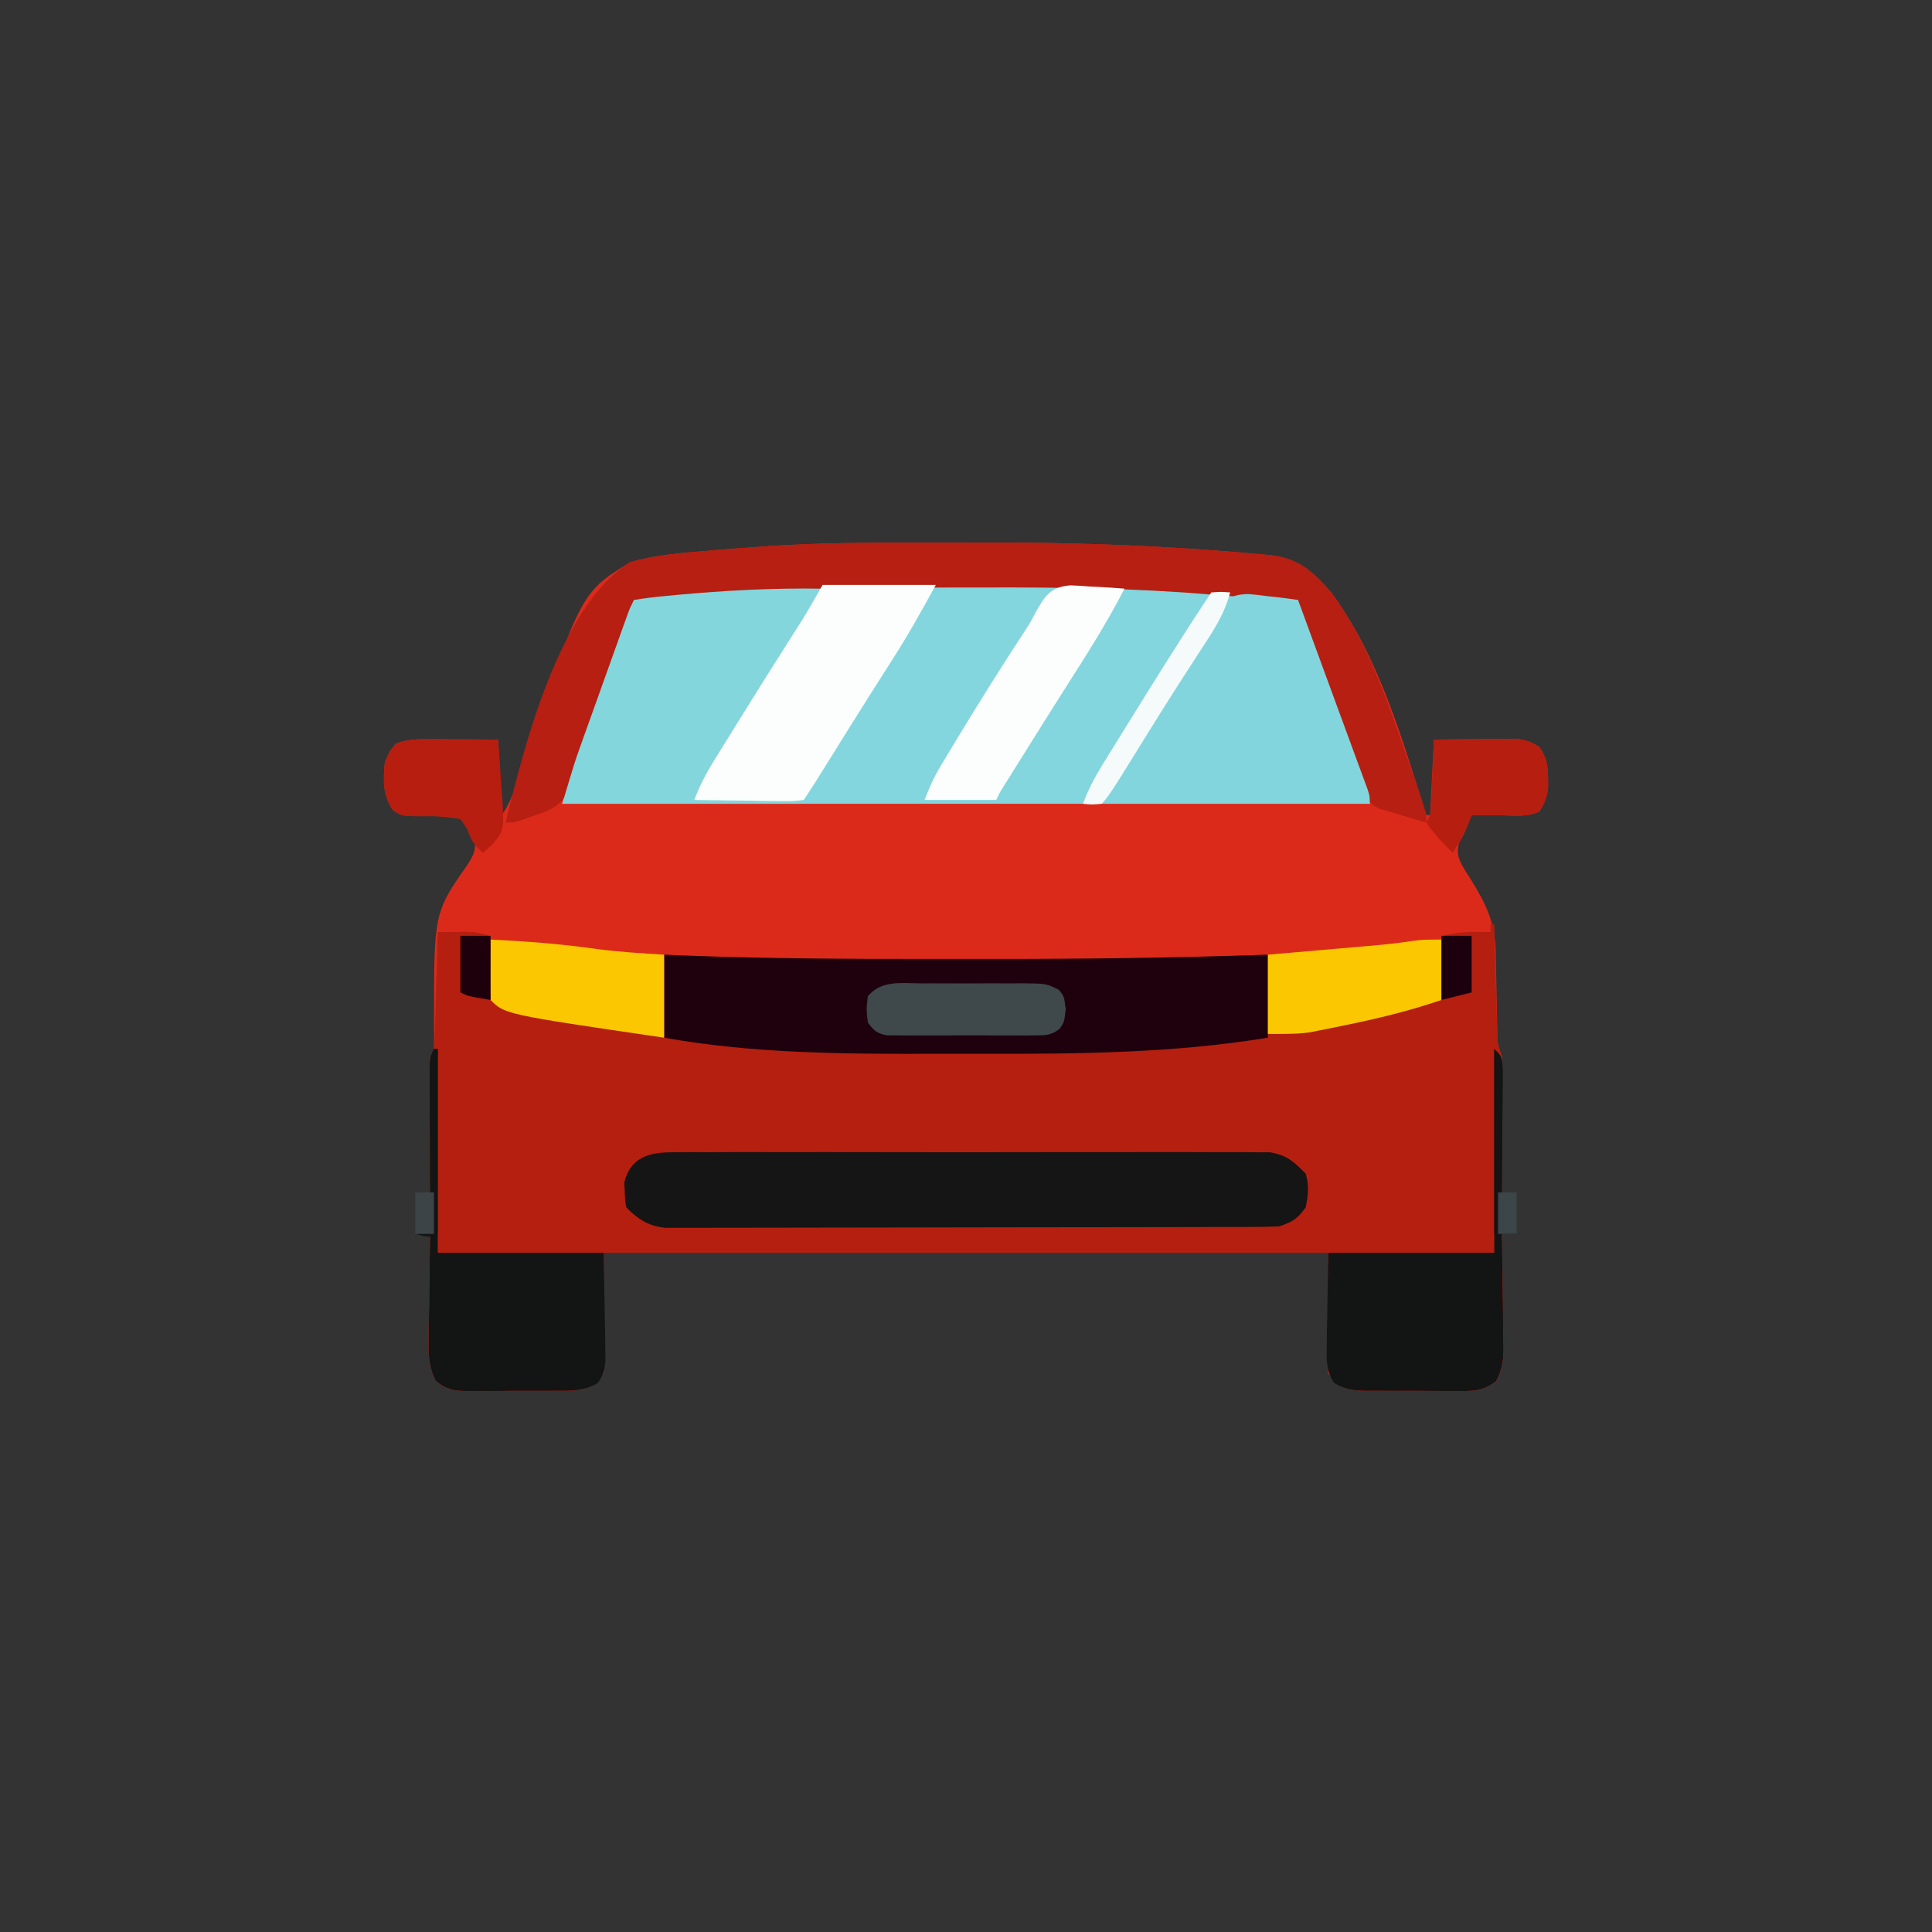 <?xml version="1.0" encoding="UTF-8"?>
<svg version="1.1" xmlns="http://www.w3.org/2000/svg" width="512" height="512">
<rect width="100%" height="100%" fill="#333333" stroke="none"/>
<path d="M0 0 C3.247 0 6.495 -0.007 9.742 -0.021 C34.718 -0.124 59.398 0.81 84.278 3.123 C84.973 3.184 85.668 3.246 86.383 3.309 C93.758 4.132 97.832 7.795 102.485 13.252 C115.121 30.35 121.268 52.162 127.653 72.185 C127.983 72.185 128.313 72.185 128.653 72.185 C128.983 65.585 129.313 58.985 129.653 52.185 C133.57 52.131 137.486 52.092 141.403 52.06 C142.514 52.044 143.626 52.027 144.771 52.01 C146.375 52 146.375 52 148.013 51.99 C148.997 51.98 149.982 51.969 150.996 51.958 C153.747 52.193 155.342 52.707 157.653 54.185 C159.549 57.017 159.926 59.314 159.903 62.685 C159.908 63.438 159.914 64.191 159.919 64.967 C159.621 67.455 158.974 69.064 157.653 71.185 C154.465 72.779 151.024 72.287 147.528 72.248 C146.774 72.243 146.02 72.239 145.243 72.234 C143.38 72.222 141.517 72.204 139.653 72.185 C139.365 72.907 139.076 73.629 138.778 74.373 C137.653 77.185 137.653 77.185 136.294 79.56 C135.475 82.914 136.483 84.477 138.224 87.357 C138.613 87.96 139.002 88.564 139.403 89.185 C143.57 95.91 145.935 100.815 146.032 108.822 C146.049 109.543 146.066 110.263 146.084 111.006 C146.137 113.295 146.177 115.584 146.216 117.873 C146.26 120.173 146.306 122.472 146.359 124.772 C146.391 126.2 146.417 127.628 146.439 129.056 C146.47 132.745 146.47 132.745 147.653 136.185 C147.74 138.884 147.769 141.557 147.751 144.256 C147.749 145.45 147.749 145.45 147.747 146.668 C147.741 149.216 147.729 151.763 147.716 154.31 C147.711 156.036 147.706 157.761 147.702 159.486 C147.691 163.719 147.674 167.952 147.653 172.185 C148.973 172.185 150.293 172.185 151.653 172.185 C151.653 175.815 151.653 179.445 151.653 183.185 C150.333 183.185 149.013 183.185 147.653 183.185 C147.674 184.25 147.695 185.314 147.717 186.411 C147.789 190.371 147.835 194.331 147.873 198.292 C147.893 200.004 147.92 201.715 147.955 203.427 C148.004 205.892 148.026 208.357 148.044 210.822 C148.075 211.964 148.075 211.964 148.107 213.13 C148.108 216.615 147.726 219.039 146.164 222.169 C142.635 225.003 139.428 224.886 135.091 224.814 C133.848 224.818 133.848 224.818 132.581 224.822 C130.832 224.821 129.084 224.807 127.336 224.782 C124.662 224.748 121.991 224.762 119.317 224.781 C117.617 224.774 115.916 224.764 114.216 224.752 C113.418 224.757 112.62 224.762 111.798 224.767 C106.385 224.652 105.752 224.284 101.653 220.185 C101.653 209.625 101.653 199.065 101.653 188.185 C38.293 188.185 -25.067 188.185 -90.347 188.185 C-90.347 198.745 -90.347 209.305 -90.347 220.185 C-94.446 224.284 -95.079 224.652 -100.491 224.767 C-101.688 224.759 -101.688 224.759 -102.909 224.752 C-103.737 224.758 -104.566 224.764 -105.419 224.77 C-107.167 224.778 -108.916 224.774 -110.664 224.762 C-113.338 224.748 -116.009 224.782 -118.683 224.82 C-120.383 224.821 -122.084 224.819 -123.784 224.814 C-124.582 224.827 -125.38 224.841 -126.202 224.854 C-129.891 224.793 -131.949 224.505 -134.857 222.169 C-136.772 218.333 -136.851 215.01 -136.737 210.822 C-136.729 209.634 -136.729 209.634 -136.72 208.422 C-136.698 205.905 -136.648 203.389 -136.597 200.873 C-136.577 199.161 -136.558 197.45 -136.542 195.738 C-136.498 191.553 -136.429 187.37 -136.347 183.185 C-137.667 183.185 -138.987 183.185 -140.347 183.185 C-140.347 179.555 -140.347 175.925 -140.347 172.185 C-139.027 172.185 -137.707 172.185 -136.347 172.185 C-136.352 171.105 -136.357 170.025 -136.363 168.912 C-136.381 164.913 -136.392 160.914 -136.402 156.914 C-136.407 155.182 -136.413 153.449 -136.422 151.717 C-136.434 149.23 -136.44 146.743 -136.444 144.256 C-136.449 143.478 -136.455 142.701 -136.46 141.901 C-136.461 136.413 -136.461 136.413 -135.347 134.185 C-135.287 131.902 -135.286 129.617 -135.312 127.334 C-135.36 98.069 -135.36 98.069 -126.347 85.185 C-124.918 82.866 -124.313 81.797 -124.464 79.08 C-125.443 76.39 -126.131 75.052 -128.347 73.185 C-131.847 72.591 -135.057 72.358 -138.594 72.397 C-143.985 72.444 -143.985 72.444 -146.28 70.799 C-148.957 66.749 -148.813 62.926 -148.347 58.185 C-147.034 55.185 -147.034 55.185 -145.347 53.185 C-142.228 52.146 -140.072 52.07 -136.804 52.088 C-135.731 52.091 -134.657 52.094 -133.552 52.097 C-132.432 52.106 -131.313 52.114 -130.159 52.123 C-128.462 52.13 -128.462 52.13 -126.731 52.136 C-123.937 52.148 -121.142 52.166 -118.347 52.185 C-118.017 58.785 -117.687 65.385 -117.347 72.185 C-115.437 69.321 -114.531 67.08 -113.464 63.838 C-113.105 62.766 -112.747 61.694 -112.377 60.59 C-111.996 59.446 -111.615 58.302 -111.222 57.123 C-96.242 13.105 -96.242 13.105 -83.347 5.185 C-76.549 3.203 -69.438 2.685 -62.409 2.123 C-61.517 2.045 -60.624 1.967 -59.704 1.886 C-56.586 1.625 -53.468 1.402 -50.347 1.185 C-49.121 1.095 -47.895 1.004 -46.632 0.911 C-31.111 -0.127 -15.548 -0.002 0 0 Z " fill="#DC2A1A" transform="translate(250.347,143.815)"/>
<path d="M0 0 C0.33 0 0.66 0 1 0 C1.025 0.989 1.05 1.978 1.076 2.998 C1.17 6.662 1.27 10.325 1.372 13.989 C1.416 15.576 1.457 17.163 1.497 18.75 C1.555 21.029 1.619 23.307 1.684 25.586 C1.709 26.653 1.709 26.653 1.734 27.742 C1.797 31.497 1.797 31.497 3 35 C3.087 37.699 3.116 40.372 3.098 43.07 C3.096 44.265 3.096 44.265 3.093 45.483 C3.088 48.03 3.075 50.578 3.062 53.125 C3.057 54.85 3.053 56.576 3.049 58.301 C3.038 62.534 3.021 66.767 3 71 C4.32 71 5.64 71 7 71 C7 74.63 7 78.26 7 82 C5.68 82 4.36 82 3 82 C3.021 83.064 3.042 84.129 3.063 85.225 C3.136 89.185 3.182 93.146 3.22 97.106 C3.24 98.818 3.267 100.53 3.302 102.242 C3.35 104.707 3.373 107.171 3.391 109.637 C3.411 110.398 3.432 111.16 3.453 111.945 C3.455 115.429 3.073 117.854 1.511 120.983 C-2.018 123.818 -5.225 123.701 -9.562 123.629 C-10.805 123.633 -10.805 123.633 -12.073 123.636 C-13.821 123.635 -15.569 123.622 -17.317 123.597 C-19.991 123.563 -22.662 123.576 -25.336 123.596 C-27.036 123.589 -28.737 123.579 -30.438 123.566 C-31.236 123.571 -32.034 123.576 -32.856 123.581 C-38.268 123.467 -38.901 123.099 -43 119 C-43 108.44 -43 97.88 -43 87 C-106.36 87 -169.72 87 -235 87 C-235 97.56 -235 108.12 -235 119 C-239.099 123.099 -239.732 123.467 -245.144 123.581 C-245.942 123.576 -246.74 123.572 -247.562 123.566 C-248.391 123.573 -249.219 123.579 -250.073 123.585 C-251.821 123.592 -253.569 123.589 -255.317 123.576 C-257.991 123.563 -260.662 123.597 -263.336 123.635 C-265.036 123.636 -266.737 123.634 -268.438 123.629 C-269.236 123.642 -270.034 123.655 -270.856 123.669 C-274.544 123.607 -276.602 123.32 -279.511 120.983 C-281.426 117.147 -281.504 113.824 -281.391 109.637 C-281.382 108.449 -281.382 108.449 -281.373 107.237 C-281.351 104.72 -281.301 102.204 -281.25 99.688 C-281.23 97.976 -281.212 96.264 -281.195 94.553 C-281.151 90.368 -281.082 86.184 -281 82 C-282.32 82 -283.64 82 -285 82 C-285 78.37 -285 74.74 -285 71 C-283.68 71 -282.36 71 -281 71 C-281.005 69.92 -281.01 68.84 -281.016 67.727 C-281.034 63.728 -281.045 59.728 -281.055 55.729 C-281.06 53.997 -281.067 52.264 -281.075 50.532 C-281.088 48.045 -281.093 45.557 -281.098 43.07 C-281.103 42.293 -281.108 41.516 -281.113 40.715 C-281.114 35.228 -281.114 35.228 -280 33 C-279.845 30.677 -279.75 28.35 -279.684 26.023 C-279.663 25.338 -279.642 24.653 -279.621 23.947 C-279.555 21.756 -279.496 19.566 -279.438 17.375 C-279.394 15.891 -279.351 14.406 -279.307 12.922 C-279.2 9.281 -279.098 5.641 -279 2 C-277.417 1.973 -275.833 1.954 -274.25 1.938 C-272.927 1.92 -272.927 1.92 -271.578 1.902 C-269 2 -269 2 -265 3 C-264.505 11.415 -264.505 11.415 -264 20 C-250.809 23.292 -237.706 26.445 -224.254 28.457 C-221 29 -221 29 -219 30 C-219 22.74 -219 15.48 -219 8 C-217.298 8.071 -215.596 8.141 -213.843 8.214 C-191.862 9.059 -169.899 9.155 -147.905 9.13 C-142.845 9.125 -137.784 9.128 -132.724 9.134 C-108.131 9.157 -83.578 8.846 -59 8 C-59 14.93 -59 21.86 -59 29 C-45.391 26.907 -32.04 24.487 -18.727 20.953 C-15 20 -15 20 -13 20 C-13 14.39 -13 8.78 -13 3 C-9.527 2.305 -7.087 1.88 -3.688 1.938 C-2.471 1.958 -1.254 1.979 0 2 C0 1.34 0 0.68 0 0 Z " fill="#B51F10" transform="translate(395,245)"/>
<path d="M0 0 C3.409 0.005 6.817 -0.002 10.226 -0.021 C37.46 -0.165 64.53 0.832 91.569 4.316 C94.5 12.3 97.428 20.284 100.353 28.271 C101.925 32.561 103.501 36.849 105.081 41.136 C105.806 43.113 106.531 45.089 107.257 47.066 C107.764 48.438 107.764 48.438 108.282 49.838 C108.739 51.087 108.739 51.087 109.206 52.363 C109.604 53.443 109.604 53.443 110.009 54.545 C110.569 56.316 110.569 56.316 110.569 58.316 C39.949 58.316 -30.671 58.316 -103.431 58.316 C-100.055 47.064 -100.055 47.064 -98.729 43.357 C-98.432 42.523 -98.136 41.689 -97.83 40.83 C-97.52 39.97 -97.211 39.109 -96.892 38.222 C-96.566 37.309 -96.239 36.395 -95.903 35.454 C-95.22 33.545 -94.536 31.636 -93.851 29.727 C-92.799 26.797 -91.751 23.865 -90.704 20.933 C-90.038 19.071 -89.371 17.209 -88.704 15.347 C-88.391 14.47 -88.077 13.593 -87.754 12.689 C-87.464 11.881 -87.173 11.072 -86.874 10.24 C-86.619 9.528 -86.363 8.816 -86.1 8.083 C-85.431 6.316 -85.431 6.316 -84.431 4.316 C-81.866 3.86 -79.395 3.55 -76.806 3.316 C-76 3.241 -75.195 3.167 -74.365 3.091 C-49.543 0.882 -24.912 -0.037 0 0 Z " fill="#83D6DD" transform="translate(252.431,154.684)"/>
<path d="M0 0 C1.702 0.071 3.404 0.141 5.157 0.214 C27.138 1.059 49.101 1.155 71.095 1.13 C76.155 1.125 81.216 1.128 86.276 1.134 C110.869 1.157 135.422 0.846 160 0 C160 7.26 160 14.52 160 22 C134.961 26.093 109.811 26.33 84.507 26.261 C80.336 26.249 76.166 26.256 71.995 26.268 C47.91 26.324 23.778 26.258 0 22 C0 14.74 0 7.48 0 0 Z " fill="#1E010D" transform="translate(176,253)"/>
<path d="M0 0 C3.247 0 6.495 -0.007 9.742 -0.021 C34.718 -0.124 59.398 0.81 84.278 3.123 C84.973 3.184 85.668 3.246 86.383 3.309 C93.758 4.132 97.832 7.795 102.485 13.252 C112.139 26.315 117.335 42.007 122.653 57.185 C122.943 58.011 123.232 58.837 123.531 59.687 C127.653 71.538 127.653 71.538 127.653 74.185 C126.09 73.73 124.528 73.271 122.966 72.81 C122.096 72.555 121.226 72.3 120.329 72.037 C119.446 71.756 118.563 71.475 117.653 71.185 C116.414 70.849 116.414 70.849 115.149 70.506 C111.685 68.673 111.311 66.865 110.04 63.201 C109.6 61.965 109.16 60.729 108.707 59.456 C108.251 58.116 107.796 56.776 107.341 55.435 C106.864 54.076 106.386 52.718 105.906 51.36 C104.939 48.62 103.982 45.877 103.031 43.131 C100.765 36.606 98.338 30.14 95.939 23.663 C95.635 22.83 95.33 21.997 95.017 21.138 C94.751 20.418 94.486 19.698 94.213 18.956 C93.653 17.185 93.653 17.185 93.653 15.185 C92.679 15.136 91.704 15.087 90.7 15.037 C89.268 14.962 87.836 14.886 86.403 14.81 C85.631 14.77 84.858 14.729 84.062 14.687 C79.319 14.426 74.587 14.108 69.854 13.698 C50.276 12.041 30.784 11.829 11.147 11.868 C8.497 11.873 5.847 11.873 3.198 11.873 C-21.577 11.881 -46.188 12.345 -70.853 14.91 C-74.709 15.214 -78.479 15.23 -82.347 15.185 C-82.523 15.79 -82.699 16.396 -82.881 17.019 C-84.693 23.158 -86.682 29.21 -88.815 35.244 C-89.137 36.155 -89.459 37.066 -89.79 38.004 C-90.464 39.91 -91.14 41.815 -91.817 43.719 C-92.852 46.637 -93.875 49.558 -94.897 52.48 C-95.557 54.339 -96.217 56.198 -96.878 58.056 C-97.333 59.364 -97.333 59.364 -97.797 60.698 C-98.232 61.911 -98.232 61.911 -98.677 63.148 C-98.928 63.857 -99.178 64.567 -99.437 65.297 C-100.982 68.504 -102.746 69.919 -105.976 71.353 C-106.944 71.69 -107.912 72.026 -108.909 72.373 C-109.88 72.717 -110.851 73.061 -111.851 73.416 C-114.347 74.185 -114.347 74.185 -116.347 74.185 C-111.494 54.034 -102.154 16.737 -83.347 5.185 C-76.549 3.203 -69.438 2.685 -62.409 2.123 C-61.517 2.045 -60.624 1.967 -59.704 1.886 C-56.586 1.625 -53.468 1.402 -50.347 1.185 C-49.121 1.095 -47.895 1.004 -46.632 0.911 C-31.111 -0.127 -15.548 -0.002 0 0 Z " fill="#B61F12" transform="translate(250.347,143.815)"/>
<path d="M0 0 C1.035 -0.012 1.035 -0.012 2.091 -0.024 C4.398 -0.044 6.703 -0.028 9.009 -0.012 C10.665 -0.019 12.321 -0.028 13.977 -0.039 C18.471 -0.061 22.965 -0.053 27.459 -0.037 C32.163 -0.024 36.867 -0.036 41.572 -0.044 C49.473 -0.053 57.374 -0.041 65.275 -0.017 C74.407 0.01 83.538 0.001 92.669 -0.026 C100.511 -0.049 108.353 -0.052 116.195 -0.039 C120.878 -0.031 125.561 -0.03 130.244 -0.047 C134.647 -0.061 139.05 -0.051 143.454 -0.022 C145.069 -0.015 146.684 -0.017 148.299 -0.028 C150.507 -0.042 152.712 -0.025 154.919 0 C156.154 0.002 157.388 0.004 158.66 0.006 C163.153 0.846 164.814 2.421 168.023 5.635 C168.995 8.732 168.725 11.48 168.023 14.635 C165.825 17.667 164.574 18.451 161.023 19.635 C158.815 19.733 156.604 19.77 154.394 19.775 C153.717 19.778 153.04 19.781 152.343 19.784 C150.07 19.793 147.797 19.795 145.524 19.796 C143.896 19.801 142.268 19.806 140.64 19.811 C136.215 19.824 131.789 19.831 127.363 19.835 C124.599 19.838 121.835 19.842 119.071 19.847 C110.425 19.86 101.779 19.87 93.133 19.874 C83.148 19.878 73.163 19.896 63.178 19.925 C55.462 19.946 47.747 19.957 40.031 19.958 C35.422 19.959 30.812 19.965 26.203 19.983 C21.867 19.999 17.532 20.001 13.197 19.993 C11.605 19.992 10.014 19.996 8.423 20.006 C6.251 20.019 4.079 20.013 1.906 20.002 C0.691 20.004 -0.525 20.005 -1.777 20.007 C-6.265 19.485 -8.827 17.785 -11.977 14.635 C-12.348 12.647 -12.348 12.647 -12.414 10.322 C-12.454 9.563 -12.494 8.804 -12.535 8.022 C-11.004 1.478 -6.051 0.009 0 0 Z " fill="#141514" transform="translate(177.977,305.365)"/>
<path d="M0 0 C1.718 0.145 3.433 0.335 5.141 0.57 C5.94 0.654 6.74 0.738 7.563 0.825 C9.428 1.033 11.285 1.295 13.141 1.57 C16.072 9.554 19 17.539 21.925 25.525 C23.496 29.815 25.073 34.103 26.652 38.391 C27.378 40.367 28.103 42.344 28.828 44.32 C29.336 45.692 29.336 45.692 29.854 47.092 C30.158 47.926 30.463 48.759 30.777 49.617 C31.042 50.337 31.308 51.058 31.581 51.8 C32.141 53.57 32.141 53.57 32.141 55.57 C8.711 55.57 -14.719 55.57 -38.859 55.57 C-33.52 46.227 -28.142 37.097 -22.298 28.091 C-19.286 23.434 -16.366 18.766 -13.641 13.934 C-13.129 13.051 -12.616 12.168 -12.089 11.259 C-11.127 9.592 -10.194 7.909 -9.294 6.208 C-6.746 1.872 -5.188 0.077 0 0 Z " fill="#82D5DC" transform="translate(330.859,157.43)"/>
<path d="M0 0 C-4.83 9.427 -10.526 18.261 -16.213 27.185 C-19.563 32.462 -22.874 37.763 -26.188 43.062 C-26.847 44.116 -27.507 45.169 -28.187 46.255 C-28.8 47.234 -29.412 48.214 -30.043 49.223 C-30.59 50.097 -31.137 50.971 -31.7 51.871 C-33.008 53.946 -33.008 53.946 -34 56 C-24.76 56 -15.52 56 -6 56 C-6 56.33 -6 56.66 -6 57 C-26.79 57 -47.58 57 -69 57 C-65.625 45.749 -65.625 45.749 -64.298 42.041 C-64.001 41.207 -63.705 40.374 -63.399 39.515 C-63.089 38.654 -62.78 37.793 -62.461 36.906 C-62.135 35.993 -61.808 35.08 -61.472 34.139 C-60.789 32.229 -60.105 30.32 -59.42 28.411 C-58.368 25.481 -57.32 22.549 -56.273 19.617 C-55.607 17.755 -54.94 15.893 -54.273 14.031 C-53.96 13.154 -53.646 12.277 -53.323 11.374 C-53.033 10.565 -52.742 9.757 -52.443 8.924 C-52.188 8.212 -51.932 7.501 -51.67 6.768 C-51 5 -51 5 -50 3 C-47.167 2.532 -44.416 2.195 -41.562 1.938 C-40.712 1.855 -39.861 1.773 -38.984 1.688 C-26.001 0.477 -13.041 -0.207 0 0 Z " fill="#83D6DC" transform="translate(218,156)"/>
<path d="M0 0 C0.33 0 0.66 0 1 0 C1 17.82 1 35.64 1 54 C15.52 54 30.04 54 45 54 C45.083 59.197 45.165 64.395 45.25 69.75 C45.286 71.384 45.323 73.018 45.36 74.702 C45.37 75.992 45.38 77.281 45.391 78.609 C45.412 79.929 45.433 81.249 45.454 82.608 C45 86 45 86 43.511 88.427 C39.924 90.674 36.544 90.592 32.438 90.566 C31.609 90.573 30.781 90.579 29.927 90.585 C28.179 90.592 26.431 90.589 24.683 90.576 C22.009 90.563 19.338 90.597 16.664 90.635 C14.964 90.636 13.263 90.634 11.562 90.629 C10.764 90.642 9.966 90.655 9.144 90.669 C5.456 90.607 3.398 90.32 0.489 87.983 C-1.426 84.147 -1.504 80.824 -1.391 76.637 C-1.382 75.449 -1.382 75.449 -1.373 74.237 C-1.351 71.72 -1.301 69.204 -1.25 66.688 C-1.23 64.976 -1.212 63.264 -1.195 61.553 C-1.151 57.368 -1.082 53.184 -1 49 C-2.32 49 -3.64 49 -5 49 C-5 45.37 -5 41.74 -5 38 C-3.68 38 -2.36 38 -1 38 C-1.005 36.92 -1.01 35.84 -1.016 34.727 C-1.034 30.728 -1.045 26.728 -1.055 22.729 C-1.06 20.997 -1.067 19.264 -1.075 17.532 C-1.088 15.045 -1.093 12.557 -1.098 10.07 C-1.103 9.293 -1.108 8.516 -1.113 7.715 C-1.114 2.228 -1.114 2.228 0 0 Z " fill="#131414" transform="translate(115,278)"/>
<path d="M0 0 C2 2 2 2 2.227 5.532 C2.227 7.045 2.215 8.558 2.195 10.07 C2.192 10.867 2.19 11.663 2.187 12.483 C2.176 15.031 2.15 17.578 2.125 20.125 C2.115 21.85 2.106 23.576 2.098 25.301 C2.076 29.534 2.041 33.767 2 38 C3.32 38 4.64 38 6 38 C6 41.63 6 45.26 6 49 C4.68 49 3.36 49 2 49 C2.021 50.064 2.042 51.129 2.063 52.225 C2.136 56.185 2.182 60.146 2.22 64.106 C2.24 65.818 2.267 67.53 2.302 69.242 C2.35 71.707 2.373 74.171 2.391 76.637 C2.411 77.398 2.432 78.16 2.453 78.945 C2.455 82.429 2.073 84.854 0.511 87.983 C-3.018 90.818 -6.225 90.701 -10.562 90.629 C-11.805 90.633 -11.805 90.633 -13.073 90.636 C-14.821 90.635 -16.569 90.622 -18.317 90.597 C-20.991 90.563 -23.662 90.576 -26.336 90.596 C-28.036 90.589 -29.737 90.579 -31.438 90.566 C-32.635 90.574 -32.635 90.574 -33.856 90.581 C-37.263 90.509 -39.597 90.253 -42.511 88.427 C-44.589 85.04 -44.453 82.566 -44.391 78.609 C-44.381 77.32 -44.371 76.031 -44.36 74.702 C-44.306 72.251 -44.306 72.251 -44.25 69.75 C-44.167 64.552 -44.085 59.355 -44 54 C-29.48 54 -14.96 54 0 54 C0 36.18 0 18.36 0 0 Z " fill="#131414" transform="translate(396,278)"/>
<path d="M0 0 C9.9 0 19.8 0 30 0 C26.323 6.741 22.698 13.26 18.562 19.688 C17.524 21.316 16.486 22.945 15.449 24.574 C14.899 25.437 14.349 26.3 13.783 27.189 C9.785 33.492 5.849 39.833 1.901 46.167 C1.291 47.143 0.682 48.119 0.055 49.125 C-0.487 49.994 -1.028 50.863 -1.586 51.758 C-2.698 53.522 -3.843 55.265 -5 57 C-7.889 57.341 -7.889 57.341 -11.539 57.293 C-13.492 57.278 -13.492 57.278 -15.484 57.264 C-16.865 57.239 -18.245 57.213 -19.625 57.188 C-21.013 57.172 -22.401 57.159 -23.789 57.146 C-27.193 57.111 -30.596 57.062 -34 57 C-32.602 53.212 -30.851 49.922 -28.727 46.492 C-28.072 45.432 -27.418 44.371 -26.743 43.279 C-26.037 42.144 -25.331 41.009 -24.625 39.875 C-23.903 38.709 -23.181 37.542 -22.46 36.376 C-17.626 28.57 -12.748 20.791 -7.807 13.052 C-7.36 12.351 -6.913 11.649 -6.453 10.926 C-6.073 10.332 -5.693 9.738 -5.302 9.126 C-3.465 6.126 -1.745 3.055 0 0 Z " fill="#FCFDFD" transform="translate(218,155)"/>
<path d="M0 0 C1.713 0.059 3.425 0.166 5.133 0.316 C6.012 0.357 6.891 0.398 7.797 0.439 C9.953 0.545 12.106 0.706 14.258 0.879 C9.428 10.306 3.732 19.14 -1.955 28.063 C-5.305 33.341 -8.616 38.641 -11.93 43.941 C-12.59 44.995 -13.25 46.048 -13.929 47.134 C-14.848 48.603 -14.848 48.603 -15.785 50.102 C-16.332 50.976 -16.879 51.85 -17.442 52.75 C-18.751 54.825 -18.751 54.825 -19.742 56.879 C-26.012 56.879 -32.282 56.879 -38.742 56.879 C-37.392 53.503 -36.237 50.827 -34.414 47.789 C-33.951 47.015 -33.488 46.242 -33.01 45.445 C-32.509 44.619 -32.008 43.792 -31.492 42.941 C-30.708 41.641 -30.708 41.641 -29.908 40.315 C-24.2 30.904 -18.371 21.554 -12.318 12.36 C-10.707 9.893 -10.707 9.893 -9.342 7.256 C-6.829 2.784 -5.334 0.378 0 0 Z " fill="#FCFDFD" transform="translate(283.742,155.121)"/>
<path d="M0 0 C9.53 0.443 18.881 1.165 28.328 2.523 C34.206 3.286 40.083 3.634 46 4 C46 11.26 46 18.52 46 26 C3.81 19.81 3.81 19.81 0 16 C-0.073 13.303 -0.092 10.633 -0.062 7.938 C-0.058 7.179 -0.053 6.42 -0.049 5.639 C-0.037 3.759 -0.019 1.88 0 0 Z " fill="#FAC700" transform="translate(130,249)"/>
<path d="M0 0 C0 5.28 0 10.56 0 16 C-8.511 18.909 -17.005 20.96 -25.812 22.75 C-26.886 22.973 -27.959 23.195 -29.064 23.425 C-30.101 23.63 -31.138 23.835 -32.207 24.047 C-33.13 24.231 -34.052 24.415 -35.003 24.604 C-38.64 25.084 -42.332 25 -46 25 C-46 18.07 -46 11.14 -46 4 C-43.627 3.795 -41.254 3.59 -38.809 3.379 C-36.492 3.177 -34.175 2.975 -31.858 2.773 C-30.257 2.634 -28.656 2.495 -27.054 2.357 C-24.743 2.158 -22.432 1.956 -20.121 1.754 C-19.06 1.663 -19.06 1.663 -17.977 1.571 C-14.733 1.285 -11.527 0.93 -8.305 0.453 C-5 0 -5 0 0 0 Z " fill="#FAC700" transform="translate(382,249)"/>
<path d="M0 0 C1.442 -0.004 1.442 -0.004 2.914 -0.009 C4.944 -0.011 6.975 -0.005 9.006 0.007 C12.114 0.023 15.22 0.007 18.328 -0.012 C20.302 -0.01 22.276 -0.006 24.25 0 C25.179 -0.006 26.109 -0.012 27.066 -0.018 C33.436 0.051 33.436 0.051 36.715 1.705 C38.125 3.398 38.125 3.398 38.562 6.898 C38.125 10.398 38.125 10.398 36.88 12.093 C34.646 13.755 33.378 13.778 30.609 13.787 C29.243 13.801 29.243 13.801 27.849 13.815 C26.867 13.809 25.886 13.803 24.875 13.797 C23.865 13.8 22.856 13.803 21.815 13.806 C19.68 13.808 17.545 13.802 15.41 13.79 C12.138 13.773 8.866 13.789 5.594 13.809 C3.521 13.807 1.448 13.803 -0.625 13.797 C-1.606 13.803 -2.588 13.809 -3.599 13.815 C-4.51 13.806 -5.421 13.796 -6.359 13.787 C-7.161 13.784 -7.962 13.782 -8.788 13.779 C-11.421 13.299 -12.302 12.54 -13.875 10.398 C-14.312 6.898 -14.312 6.898 -13.875 3.398 C-10.327 -0.864 -5.08 -0.033 0 0 Z " fill="#3F484B" transform="translate(243.875,260.602)"/>
<path d="M0 0 C3.917 -0.058 7.833 -0.094 11.75 -0.125 C12.861 -0.142 13.972 -0.159 15.117 -0.176 C16.722 -0.185 16.722 -0.185 18.359 -0.195 C19.344 -0.206 20.328 -0.216 21.343 -0.227 C24.094 0.008 25.688 0.521 28 2 C29.896 4.832 30.273 7.129 30.25 10.5 C30.258 11.629 30.258 11.629 30.266 12.781 C29.968 15.269 29.321 16.879 28 19 C24.812 20.594 21.371 20.102 17.875 20.062 C17.121 20.058 16.367 20.053 15.59 20.049 C13.727 20.037 11.863 20.019 10 20 C9.704 20.767 9.407 21.534 9.102 22.324 C7.969 25.075 6.581 27.485 5 30 C2.352 27.422 0.056 25.084 -2 22 C-1.67 21.34 -1.34 20.68 -1 20 C-0.849 18.48 -0.751 16.955 -0.684 15.43 C-0.642 14.534 -0.6 13.638 -0.557 12.715 C-0.498 11.309 -0.498 11.309 -0.438 9.875 C-0.394 8.93 -0.351 7.985 -0.307 7.012 C-0.2 4.675 -0.098 2.337 0 0 Z " fill="#B61E10" transform="translate(380,196)"/>
<path d="M0 0 C1.073 0.003 2.146 0.006 3.252 0.01 C4.372 0.018 5.491 0.027 6.645 0.035 C8.341 0.042 8.341 0.042 10.072 0.049 C12.867 0.061 15.662 0.077 18.457 0.098 C18.771 3.97 19.026 7.845 19.27 11.723 C19.359 12.817 19.449 13.911 19.541 15.039 C20.066 24.155 20.066 24.155 16.969 27.871 C16.14 28.606 15.311 29.341 14.457 30.098 C12.167 28.135 11.399 26.937 10.352 24.023 C9.726 23.058 9.101 22.092 8.457 21.098 C5.546 20.546 3.359 20.346 0.457 20.41 C-7.044 20.457 -7.044 20.457 -9.48 18.703 C-12.156 14.66 -12.009 10.832 -11.543 6.098 C-10.23 3.098 -10.23 3.098 -8.543 1.098 C-5.425 0.058 -3.268 -0.017 0 0 Z " fill="#B71E10" transform="translate(113.543,195.902)"/>
<path d="M0 0 C2.625 -0.188 2.625 -0.188 5 0 C3.448 6.03 0.18 10.729 -3.188 15.875 C-4.449 17.827 -5.709 19.781 -6.969 21.734 C-7.955 23.261 -7.955 23.261 -8.961 24.818 C-13.08 31.246 -17.09 37.742 -21.112 44.23 C-21.708 45.188 -22.304 46.146 -22.918 47.133 C-23.442 47.977 -23.965 48.822 -24.505 49.692 C-27.356 54.093 -27.356 54.093 -29 56 C-31.688 56.25 -31.688 56.25 -34 56 C-32.615 52.254 -30.896 48.992 -28.797 45.598 C-27.83 44.03 -27.83 44.03 -26.844 42.43 C-26.153 41.319 -25.462 40.207 -24.75 39.062 C-24.035 37.907 -23.32 36.751 -22.605 35.595 C-15.205 23.651 -7.794 11.692 0 0 Z " fill="#F5FAFA" transform="translate(321,157)"/>
<path d="M0 0 C0.33 0 0.66 0 1 0 C1 16.17 1 32.34 1 49 C-1 50 -1 50 -5 49 C-5 45.37 -5 41.74 -5 38 C-3.68 38 -2.36 38 -1 38 C-1.005 36.92 -1.01 35.84 -1.016 34.727 C-1.034 30.728 -1.045 26.728 -1.055 22.729 C-1.06 20.997 -1.067 19.264 -1.075 17.532 C-1.088 15.045 -1.093 12.557 -1.098 10.07 C-1.103 9.293 -1.108 8.516 -1.113 7.715 C-1.114 2.228 -1.114 2.228 0 0 Z " fill="#131515" transform="translate(115,278)"/>
<path d="M0 0 C2 2 2 2 2.227 5.532 C2.227 7.045 2.215 8.558 2.195 10.07 C2.192 10.867 2.19 11.663 2.187 12.483 C2.176 15.031 2.15 17.578 2.125 20.125 C2.115 21.85 2.106 23.576 2.098 25.301 C2.076 29.534 2.041 33.767 2 38 C3.32 38 4.64 38 6 38 C6 41.63 6 45.26 6 49 C4.02 49 2.04 49 0 49 C0 32.83 0 16.66 0 0 Z " fill="#141414" transform="translate(396,278)"/>
<path d="M0 0 C2.64 0 5.28 0 8 0 C8 5.61 8 11.22 8 17 C2 16 2 16 0 15 C0 10.05 0 5.1 0 0 Z " fill="#1E000D" transform="translate(122,248)"/>
<path d="M0 0 C2.64 0 5.28 0 8 0 C8 4.95 8 9.9 8 15 C5.36 15.66 2.72 16.32 0 17 C0 11.39 0 5.78 0 0 Z " fill="#1D000D" transform="translate(382,248)"/>
<path d="M0 0 C1.65 0 3.3 0 5 0 C5 3.63 5 7.26 5 11 C3.35 11 1.7 11 0 11 C0 7.37 0 3.74 0 0 Z " fill="#3C4548" transform="translate(397,316)"/>
<path d="M0 0 C1.65 0 3.3 0 5 0 C5 3.63 5 7.26 5 11 C3.35 11 1.7 11 0 11 C0 7.37 0 3.74 0 0 Z " fill="#3C4447" transform="translate(110,316)"/>
</svg>
